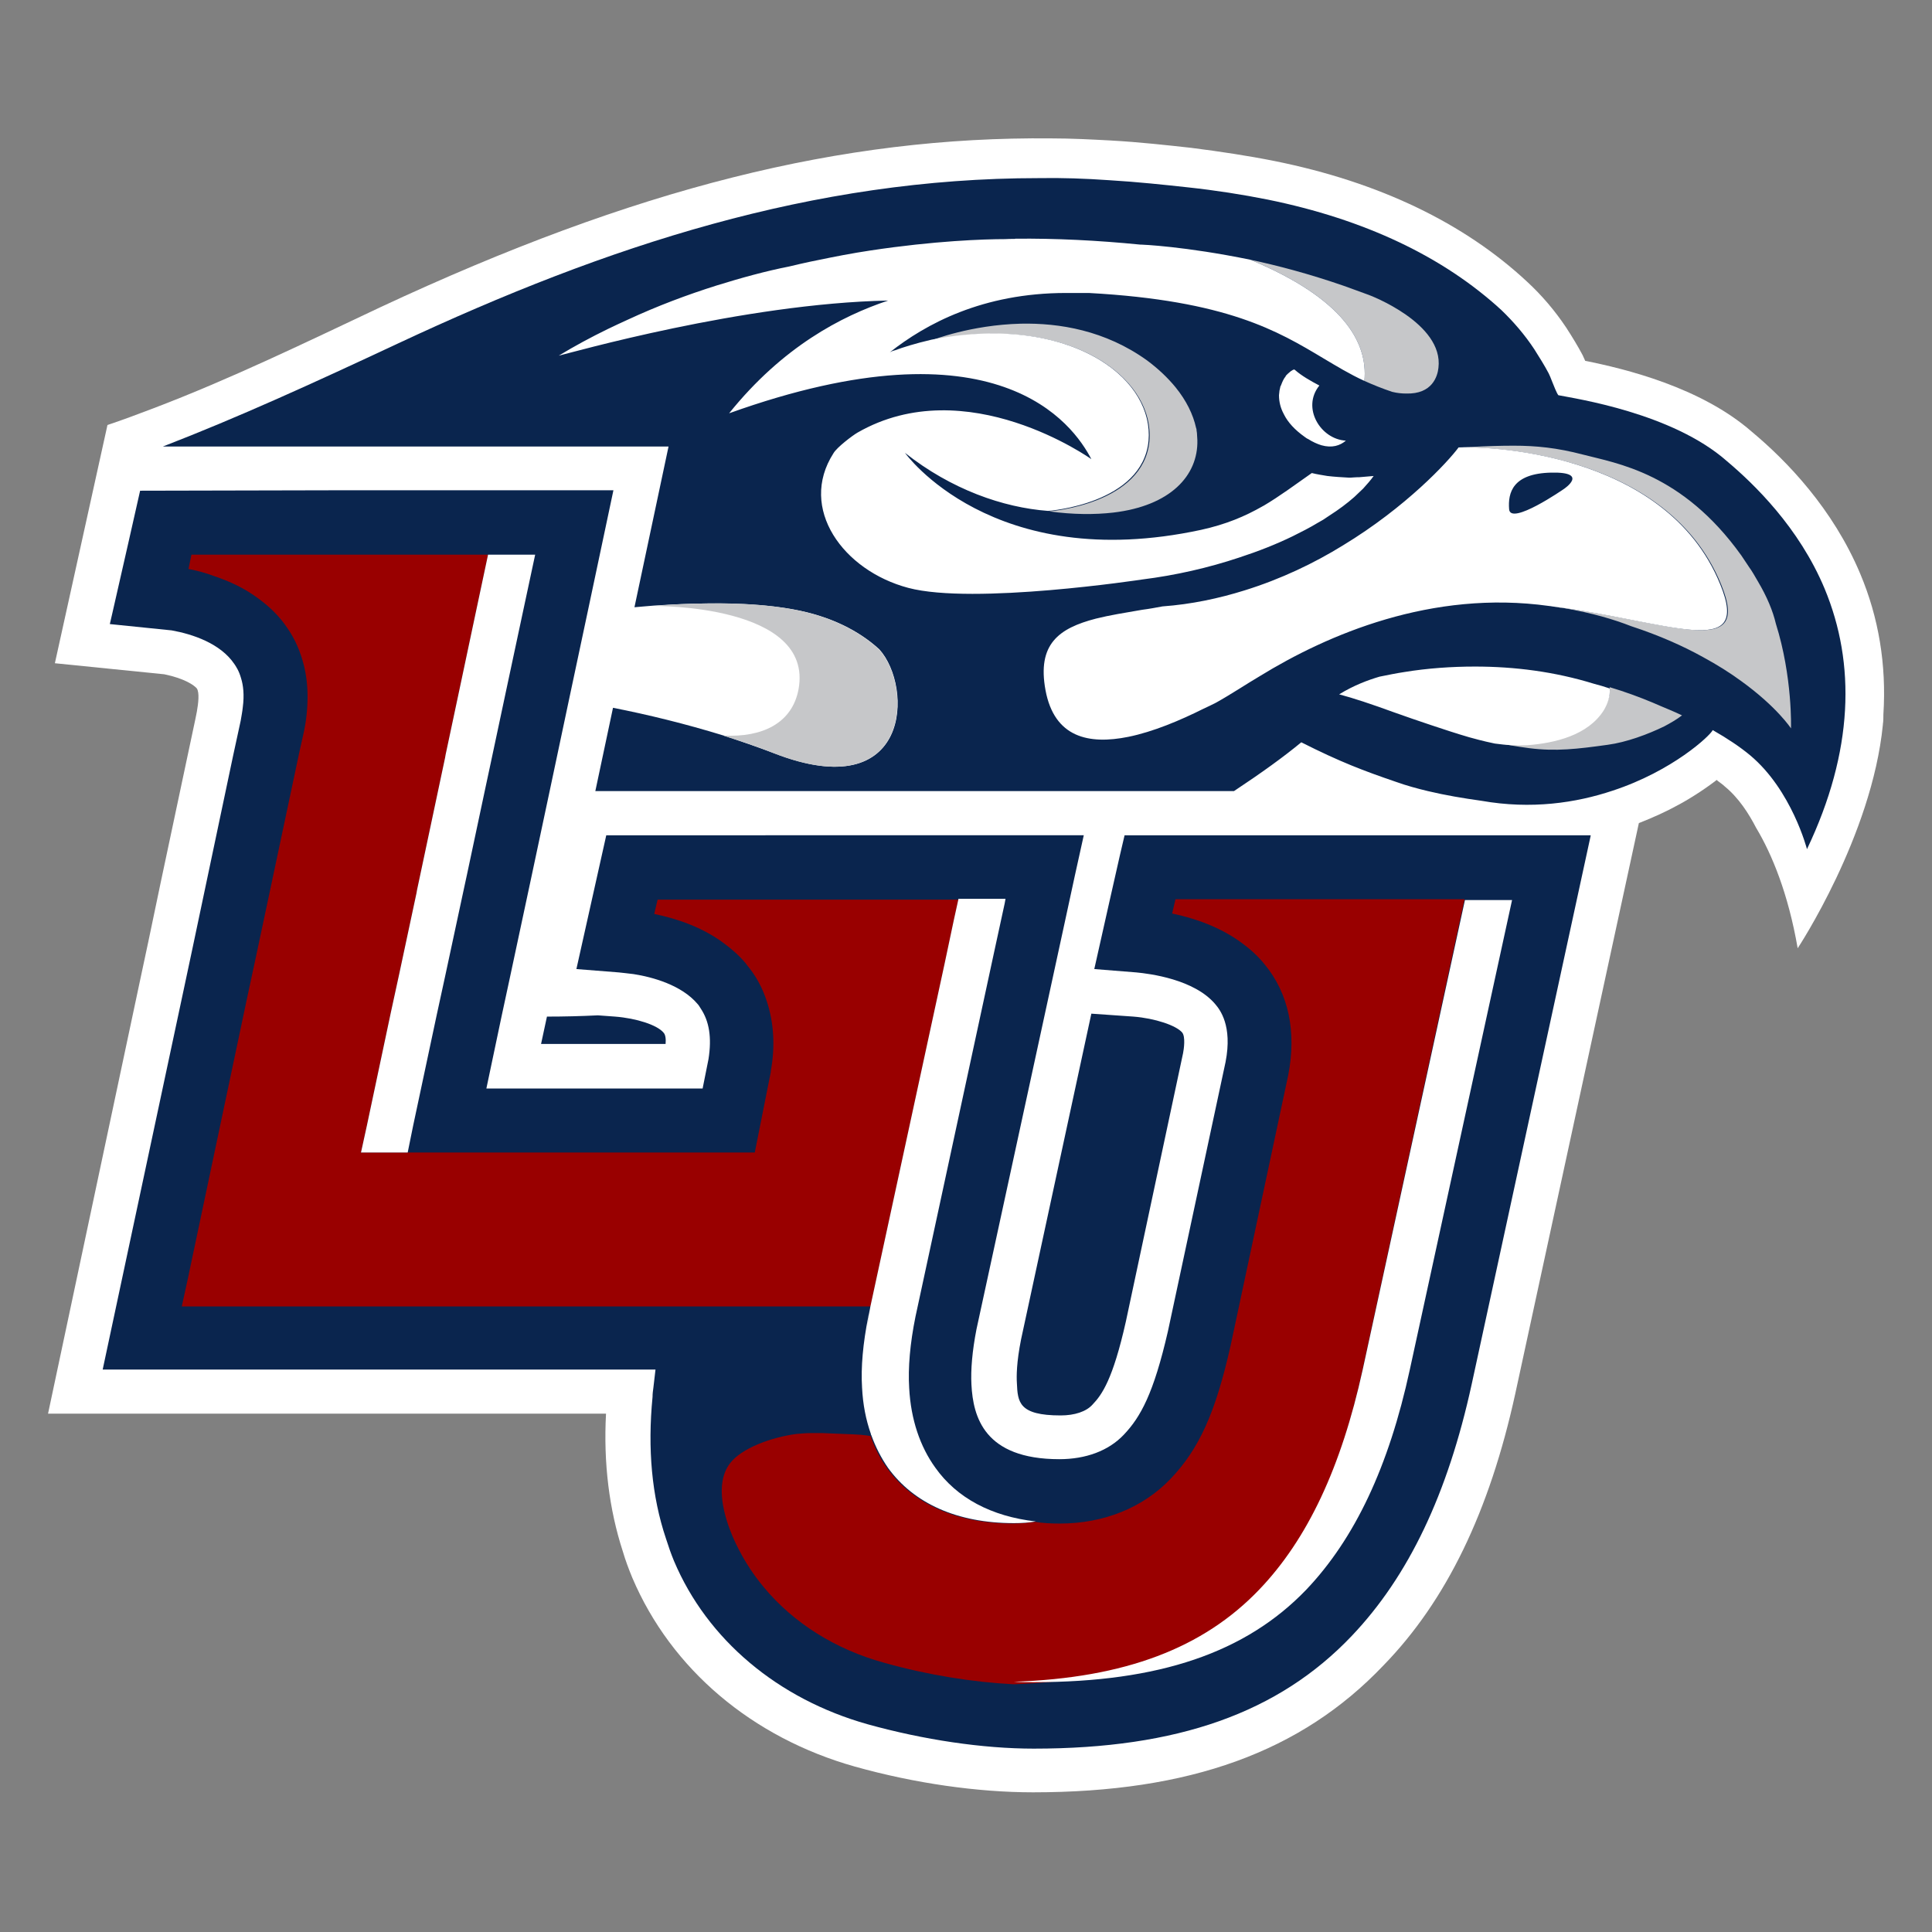 <?xml version="1.0" encoding="utf-8"?>
<!-- Generator: Adobe Illustrator 28.5.0, SVG Export Plug-In . SVG Version: 9.03 Build 54727)  -->
<svg version="1.0" id="katman_1" xmlns="http://www.w3.org/2000/svg" xmlns:xlink="http://www.w3.org/1999/xlink" x="0px" y="0px"
	 viewBox="0 0 500 500" style="enable-background:new 0 0 500 500;" xml:space="preserve">
<rect x="0" y="0" width="500" height="500" fill="#808080" stroke="none"/>
<style type="text/css">
	.st0{fill:#FFFFFF;}
	.st1{fill:#0A254E;}
	.st2{fill:#C6C7C9;}
	.st3{fill:#990000;}
</style>
<g transform="matrix(1.361 0 0 -1.361 -602.739 348.982)">
	<path class="st0" d="M796.6,147.3c-5.2,12.4-14,21.5-20.6,27c-9.7,8.5-24.2,12-31.7,13.5c-0.2,0.4-0.3,0.7-0.5,1.1
		c-0.9,1.7-2,3.5-3.1,5.2c-2.2,3.3-4.7,6.2-7.4,8.7c-12,11.2-28.2,19-48.1,23c-5,1-10.3,1.8-15.8,2.5c-4.5,0.5-9.9,1.1-15.3,1.4
		c-3.7,0.2-7.5,0.4-11.3,0.4c-39.9,0.4-79.2-9.5-127.6-32.1c-14.2-6.7-28.4-13.6-43.1-19.2c-2.9-1.1-5.8-2.2-8.8-3.2l-10-45.3
		l20.8-2.1c3.9-0.8,5.7-2.1,6.2-2.7c0,0,0,0,0,0c0.5-0.8,0.3-2.7,0-4.4l-0.3-1.5l-1.7-8l-4.9-23.1l-2.3-11l-1.6-7.5l-17.5-82.4
		h106.1c-0.5-9.4,0.6-18.2,3.2-26.2c0.5-1.7,1.1-3.3,1.8-5c7.4-17.4,22.8-30.4,42.3-35.9c11.4-3.2,23.4-4.9,33.9-4.9
		c29.8,0,51,7.7,66.6,24.1C717.9-48,726.1-31,731-8.6l23.5,108.5c2.8,1.1,5.2,2.2,7.2,3.3c2.1,1.1,5,2.9,7.6,4.9c0,0,0.1,0,0.1-0.1
		c0.5-0.4,1-0.7,1.4-1.1c2.7-2.2,4.6-5.2,6-7.9c3-5,6.1-12.5,7.9-22.9c0,0,14.1,21.3,16.2,42.5c0,0,0,0.1,0,0.1
		c0.1,0.6,0.1,1.3,0.1,1.9C801.6,130,800.1,139,796.6,147.3"/>
	<g transform="matrix(.8 0 0 -.8 548.789 199.506)">
		<path class="st1" d="M114.5-28.8c-53.6,0-102.5,16-152.3,39.3C-58.1,20-75.6,28-93.7,35H26.5l-8.1,38.2c1.5-0.1,3.1-0.3,4.7-0.4
			C34.9,72,46.7,72,56.1,73.7c8.9,1.6,15.7,5.1,20.5,9.5c8.1,8.9,7.6,37.4-25,24.7c-4-1.5-8-2.9-12-4.2c-9.1-2.8-18.1-5-26.3-6.6
			l-4.2,19.8h151.8c6.5-4.3,11.9-8.2,16-11.6c9.3,4.7,14.9,6.8,22.5,9.4c2.5,0.9,5.1,1.6,7.6,2.2c4.2,1,8.4,1.7,12.7,2.3
			c11.9,2.1,22.5,0.5,31.2-2.4c14.3-4.7,23.2-13.1,23.8-14.4c3.5,2,6.5,4,8.9,6c9.9,8.3,13.5,22.3,13.5,22.3
			c11.1-23.3,11.6-44.1,4.2-61.9c-6.1-14.6-16.8-24.9-23.2-30.3c-13-11.5-36.1-14.9-40.1-15.7c-0.4-0.5-1.1-2.3-1.5-3.3
			c-0.3-0.8-0.6-1.5-0.8-1.9c-1-1.9-2.2-3.8-3.4-5.7c-2.3-3.5-5-6.6-7.8-9.3C210.7-10.1,192-19,168.9-23.7c-6-1.2-12.4-2.2-18.9-2.9
			c-5.5-0.6-12-1.3-18.7-1.7C125.6-28.7,120-28.9,114.5-28.8L114.5-28.8z M-99.1,45.5l-2.8,12.4l-3.8,16.7l-0.6,2.6l14.7,1.5
			c5,0.9,11.6,3.1,14.9,8c0.4,0.6,1.1,1.6,1.6,3.4c0.5,1.6,0.8,3.9,0.4,6.9c-0.1,1-0.3,2-0.5,3.2l-1.8,8.3l-6.6,31.3l-3.1,14.7
			l-2,9.4l-19.3,90.5H23.4l-0.5,4.3c-0.1,0.7-0.2,1.4-0.2,2.2c-1.2,12.3-0.2,23.6,3.2,33.7c0.6,1.9,1.2,3.6,1.9,5.3
			c7.9,18.7,24.7,32.8,46,38.8c13.3,3.7,27.4,5.8,39.5,5.8c34.2,0,58.2-8.5,75.6-26.8c13.5-14.2,22.8-33.7,28.5-59.8l28.2-130
			l0.1-0.5H212h-50.4H143h-8.1l-1.1,4.7l-2.6,11.5l-3.5,15.6l10,0.8c3.1,0.3,13.8,1.6,18.8,7.6c1,1.2,4.1,5,2.4,13.7l-13.7,64
			c-3.4,14.8-6.5,20.4-10.5,24.6c-3.6,3.8-9,5.8-15.3,5.8c-17.9,0-20.5-10.1-20.9-17.7c-0.2-3.5,0.2-8.1,1.2-13.2l21-96.8l2.4-11.1
			l2.1-9.5H11.7l-7.1,31.8l10.1,0.8c0.8,0.1,2,0.2,3.5,0.4c4.5,0.7,11.4,2.6,15.2,7.1c0.3,0.3,0.5,0.7,0.7,1c2.1,3.1,2.7,7,1.9,12.1
			l-1.4,7h-51.4l3.6-17.1l2-9.3l5-23.4l4.4-20.7l4.7-22.2l4.4-20.7l6.1-28.8h-37.3h-16.6h-13.2L-99.1,45.5z M127,169.8l-16.7,77.4
			c-1.1,5.5-1.1,8.8-1,10.4c0.2,4.5,0.4,7.7,10.4,7.7c3.3,0,6.1-0.9,7.6-2.6c2.2-2.3,4.8-5.9,7.9-19.7l13.6-63.8
			c0.2-1,0.6-3.9-0.2-4.9c-1.4-1.7-6.5-3.4-11.6-3.8L127,169.8z M9.7,170.2c-4,0.2-8.1,0.3-12.1,0.3l-1.4,6.5h29.6
			c0.1-1.1,0-2.2-0.5-2.7c-1.5-1.8-6.4-3.4-11.5-3.8L9.7,170.2z M73.6,245.9c-0.1,1.2-0.2,2.5-0.3,3.9
			C73.3,248.4,73.5,247.1,73.6,245.9z"/>
		<path class="st2" d="M164.8-9.4c21.8,9.1,28,19.4,27.1,28.8c2,0.9,4.2,1.8,6.6,2.6c1.2,0.3,2.3,0.4,3.3,0.4
			c6.3,0.2,7.5-4.2,7.7-6.1c1.3-10.6-16.3-17.3-17-17.5c-1.7-0.6-3.5-1.3-5.5-2C178.9-6,171.4-8,164.8-9.4z M110.2,5.8
			c-11.9,0.3-21,3.9-21,3.9c17.3-3.4,31.2-0.7,40.3,5c7.8,4.9,11.9,11.9,11.3,19c-1.4,15-23.5,16.7-23.9,16.7
			c5.8,0.8,10.9,0.8,15.3,0.3c13.6-1.6,20.2-8.8,20-17.2c0-0.6-0.1-1.1-0.1-1.7c0-0.2-0.1-0.5-0.1-0.7c0-0.2,0-0.3-0.1-0.5
			c-0.7-3.2-2.3-6.5-4.9-9.7c-1.8-2.2-4.1-4.4-6.8-6.4C130.3,7.4,119.4,5.6,110.2,5.8L110.2,5.8z M116.8,50.4
			C116.8,50.4,116.8,50.4,116.8,50.4L116.8,50.4L116.8,50.4z M227.4,34.8c-3.2,0-6.4,0.1-10,0.3c-0.9,0-1.7,0.1-2.6,0.1
			c4.4-0.1,48.7,0.2,61.9,32.6c7.5,18.3-12.2,8.7-40,5.2c0.6,0.1,1.2,0.2,1.7,0.3v0c0.1,0,0.1,0,0.2,0c0.2,0,0.5,0.1,0.7,0.1
			c6.9,1.2,11.9,2.7,16,4.3c6.7,2.2,12.3,4.7,17,7.3c3.5,1.9,6.5,3.8,9.1,5.7c8.6,6.2,11.9,11.3,11.9,11.3s0.4-12.2-3.6-24.9
			c-0.7-3-2.1-6.4-4.3-10.1c-0.7-1.2-1.3-2.3-2.1-3.4v0c-0.6-0.9-1.2-1.8-1.8-2.7c-14.1-19.7-29.7-21.9-37.7-24
			C237.7,35.3,232.7,34.8,227.4,34.8L227.4,34.8z M36.2,72.3c-4.3,0-8.7,0.2-13.2,0.6c0.2,0,38.1-0.4,34.4,19.8
			c-1.5,8-8.5,11.5-17.9,11c4,1.3,8.1,2.6,12,4.2c32.6,12.7,33.2-15.8,25-24.7c-4.8-4.4-11.6-7.9-20.5-9.5
			C50.2,72.6,43.4,72.2,36.2,72.3z M250.2,92.2c0.2,1.8-0.5,3.7-1.4,5.2c-3.7,6-11.7,7.9-18.2,8.3c-2.4,0.2-4.9,0.1-7.7-0.4
			c2.3,0.5,5.1,1,8.2,1.4c6.3,0.8,11.4,0.2,18.6-0.8c4.5-0.6,9.6-2.5,13.5-4.4c1.5-0.8,2.9-1.6,4.2-2.6c-1-0.5-2-0.9-2.9-1.3
			c-1.5-0.6-2.8-1.2-4-1.7v0C257.4,94.6,253.9,93.3,250.2,92.2L250.2,92.2z"/>
		<path class="st3" d="M-86.9,60.7l-0.7,3.4c2,0.4,4,0.9,6.1,1.7c3.6,1.2,7.3,2.9,10.6,5.4c2.6,1.9,5,4.2,6.9,7.1
			c1.8,2.6,3,5.5,3.8,8.6c0.6,2.4,0.9,4.9,0.9,7.5c0,2.9-0.3,5.9-1,9l-0.9,4l-7.1,33.5l-3.4,16l-2,9.3L-87.8,233l-1.4,6.4H74.5
			l17.6-81.3l2.2-10.4l1.1-5h-7.8H26.4h-2.5l-0.8,3.4c5.3,1.1,11.4,3.1,16.6,7c1.9,1.4,3.6,2.9,5.2,4.8c0.1,0.1,0.1,0.2,0.2,0.3
			c2.2,2.6,3.8,5.6,4.8,8.8c1.6,4.9,2,10.5,0.9,16.5l0,0.2L47,202.8H35.9h-71.4h-11.1l1.4-6.4l5.7-26.9l2-9.2l4.1-19.2l0.1-0.6
			l6.7-31.6l0.1-0.6l3.4-16l2.9-13.7l3.8-17.9h-7.8h-44h-16.2L-86.9,60.7z M147,142.6l-0.8,3.4c5.3,1.1,11.5,3.2,16.7,7.1
			c1.9,1.4,3.7,3,5.3,5c5.7,6.9,7.6,16,5.6,26.3l-13.7,64.3c-3.6,16-7.5,24.6-14.3,31.7c-6.5,6.8-15.8,10.6-26.3,10.6
			c-2.1,0-4-0.1-5.9-0.4c-1.7,0.2-3.4,0.4-5.2,0.4c-13.5,0-23.8-4.7-29.9-13.1c-1.7-2.3-3-4.9-4-7.8c0,0,0,0.1,0,0.1
			c0,0-1.4-0.3-4-0.4l-7.4-0.3c-0.3,0-0.7,0-1.3,0c-0.4,0-1,0-1.6,0c-1,0-2.1,0.1-3.3,0.2c-6,0.8-13.1,3.4-15.8,7
			c-3.8,5-1.2,13,0.6,17.3c1.9,4.4,4.4,8.5,7.5,12.2c7,8.4,16.9,14.7,28.6,17.9c10.3,2.9,21,4.6,30.7,5.1c26.3-0.9,45-8,58.3-22
			c11.5-12.1,19.6-29.3,24.6-52.5l24.3-112.1H208h-58.4L147,142.6z"/>
		<path class="st0" d="M106.5-14.3c-5,0-16.8,0.4-32,2.7c-2.1,0.3-4.3,0.7-6.5,1.1c-1,0.2-2.1,0.4-3.1,0.6c-3.1,0.6-6.4,1.3-9.7,2.1
			C49.6-6.7,43.8-5.1,38-3.3c-7,2.2-14.2,4.9-21.3,8.2c-1.6,0.7-3.2,1.5-4.7,2.2c-3.9,1.9-7.8,4-11.6,6.3l0,0
			C3.1,12.8,44.2,1,78.7,0.3C67.6,4,53.6,11.3,40.9,27.1C104.7,4.2,122.7,29.7,127,38c0,0-29.7-21.2-55.6-6.3
			c-1.2,0.7-4.9,3.5-5.7,4.9c-8.4,13.1,2.3,27.9,17.8,32c15.5,4.1,55.6-2,55.6-2c8-1,15.8-2.8,23-5.2c4.6-1.5,8.9-3.2,12.8-5.1
			c2-1,4-2,5.8-3.1c0.5-0.3,0.9-0.5,1.4-0.8c0.5-0.3,1-0.7,1.5-1c2.2-1.4,4.2-2.9,5.9-4.4c0.7-0.7,1.4-1.3,2.1-2c0.9-1,1.8-2,2.5-3
			c-1.1,0.1-2.2,0.2-3.5,0.3l-0.5,0c-0.6,0-1.1,0.1-1.8,0.1c-1.8-0.1-3.5-0.2-5.2-0.4c-1.2-0.2-2.5-0.4-3.7-0.7
			c-4,2.8-7.6,5.5-11.5,7.8c-0.1,0-0.2,0.1-0.2,0.1c-4.2,2.4-8.7,4.3-14.6,5.6c-49.7,10.7-70.4-18.3-70.4-18.3
			c11,8.7,23.3,13,34,13.8c0.3,0,22.5-1.7,23.9-16.7c0.6-7-3.4-14.1-11.3-19c-9-5.6-22.9-8.4-40.3-5c-3.9,0.9-7,1.9-8.6,2.5
			c-0.4,0.1-0.7,0.2-0.9,0.3c-0.2,0.1-0.4,0.2-0.4,0.2C87.6,5.9,101.1-1.5,121-1.5c0.5,0,0.9,0,1.4,0c1.4,0,2.7,0,4,0
			c32.9,1.8,45,9.1,55.7,15.5c3.2,1.9,6.3,3.8,9.8,5.4c0.9-9.4-5.3-19.7-27.1-28.8c-15.6-3.2-25.8-3.6-26-3.6h-0.1l-0.1,0
			c-10.1-1-20.1-1.5-29.7-1.4C109-14.3,108.1-14.4,106.5-14.3z M175.2,16.7c-0.2,0-0.5,0.2-0.8,0.4c-0.2,0.2-0.5,0.4-0.7,0.6
			c-0.1,0.1-0.1,0.1-0.2,0.2c-0.1,0.1-0.1,0.1-0.2,0.2c-0.1,0.1-0.1,0.1-0.1,0.2c-0.5,0.6-0.8,1.3-1.1,2.1c0,0.1-0.1,0.1-0.1,0.2
			c0,0.1-0.1,0.2-0.1,0.2c0,0,0,0.1,0,0.1c-0.1,0.3-0.1,0.6-0.2,0.9v0.1c0,0.3-0.1,0.6-0.1,0.9v0c0,1.6,0.4,3.1,1.1,4.4l0.1,0.2
			c0.9,1.8,2.5,3.6,4.9,5.3c0.3,0.2,0.5,0.4,0.8,0.5c1.1,0.7,2.2,1.2,3.2,1.5c2.5,0.7,4.4,0.1,5.8-1.1c-6-0.3-10.6-7.8-6.3-13.1
			c-2.1-1.1-4.2-2.3-5.8-3.7C175.3,16.7,175.3,16.7,175.2,16.7L175.2,16.7z M214.7,35.2c-0.3,0-0.4,0-0.4,0
			c-2.6,3.5-12.5,14.2-27.5,23.3c-6.8,4.2-14.7,8-23.4,10.7c-6.1,1.9-12.6,3.3-19.5,3.8c-1.6,0.3-3.2,0.6-4.8,0.8
			c-4.1,0.7-7.8,1.3-11,2.1c-8.9,2.3-14,6.1-12,17c2.1,11.3,10.3,13,19.7,11.1c5.9-1.2,12.3-3.9,17.9-6.7c0.9-0.4,1.9-0.9,2.9-1.4
			c3.6-2,7.5-4.6,10.4-6.3c16.1-9.9,40.9-20.6,68.8-16.7c0.2,0,0.7,0.1,0.7,0.1c27.8,3.5,47.5,13.1,40-5.2
			C263.4,35.4,219.1,35,214.7,35.2L214.7,35.2z M236.3,41.2c9.2-0.2,3,3.9,3,3.9s-12.7,8.8-13,4.8C226,46,227.1,41.4,236.3,41.2z
			 M-16.4,60.7l-3.8,17.9l-2.9,13.7l-3.4,16l-0.1,0.6l-6.7,31.6l-0.1,0.6l-4.1,19.2l-2,9.2l-5.7,26.9l-1.4,6.4h11.1l1.3-6.4
			l5.6-26.3l2-9.2l4.4-20.5l0.8-3.7L-17,116l1.2-5.6l3.7-17.4l3.5-16.4l3.4-15.9H-13H-16.4z M218.2,87.3c-5.6,0-11.3,0.4-16.8,1.3
			c-2,0.3-3.9,0.7-5.9,1.1c-2.7,0.8-6,2-9.6,4.2c3.4,0.9,7.9,2.4,13.1,4.3c2.8,1,5.7,2,8.7,3c3,1,6,2,9.1,2.9
			c1.1,0.3,3.2,0.9,6.1,1.5c2.8,0.4,5.3,0.5,7.7,0.4c6.5-0.5,14.4-2.3,18.2-8.3c0.9-1.5,1.6-3.4,1.4-5.2c-1.2-0.4-2.5-0.8-3.7-1.1
			C237.1,88.5,227.6,87.3,218.2,87.3z M95.4,142.6l-1.1,5l-2.2,10.4l-17.6,81.3c0,0-0.4,2-0.8,5.1c-0.1,0.4-0.1,0.9-0.1,1.4
			c0.1-0.5,0.1-0.9,0.1-1.4c0.3-2.7,0.7-4.7,0.8-5.1l-0.5,2.4c-1.3,6.5-1.8,12.2-1.5,17c0.2,4,0.9,7.6,2.1,11c0,0.1,0,0.2,0.1,0.3
			c1,2.8,2.4,5.5,4,7.8c6.1,8.4,16.4,13.1,29.9,13.1c1.8,0,3.5-0.1,5.2-0.4c-10.6-1.2-18.8-5.6-23.9-12.8c-3.6-5-5.8-11.4-6.2-18.9
			c-0.3-4.8,0.2-10.6,1.5-17l18.9-87.6l2.3-10.6l0.2-1.1h-7.8H95.4z M215.8,142.8l-24.3,111.6c-5.1,23.2-13.1,40.3-24.6,52.3
			c-13.3,13.9-31.9,21-58.3,21.9c1.6,0.1,3.2,0.1,4.8,0.1c29.7,0,50.3-7,64.7-22c11.5-12.1,19.6-29.2,24.6-52.3l24.3-111.6h-7.8
			L215.8,142.8z M73.2,249.9c-0.1,2.1-0.2,4.3-0.2,6.7C73,254.2,73.1,252,73.2,249.9z"/>
	</g>
</g>
</svg>
